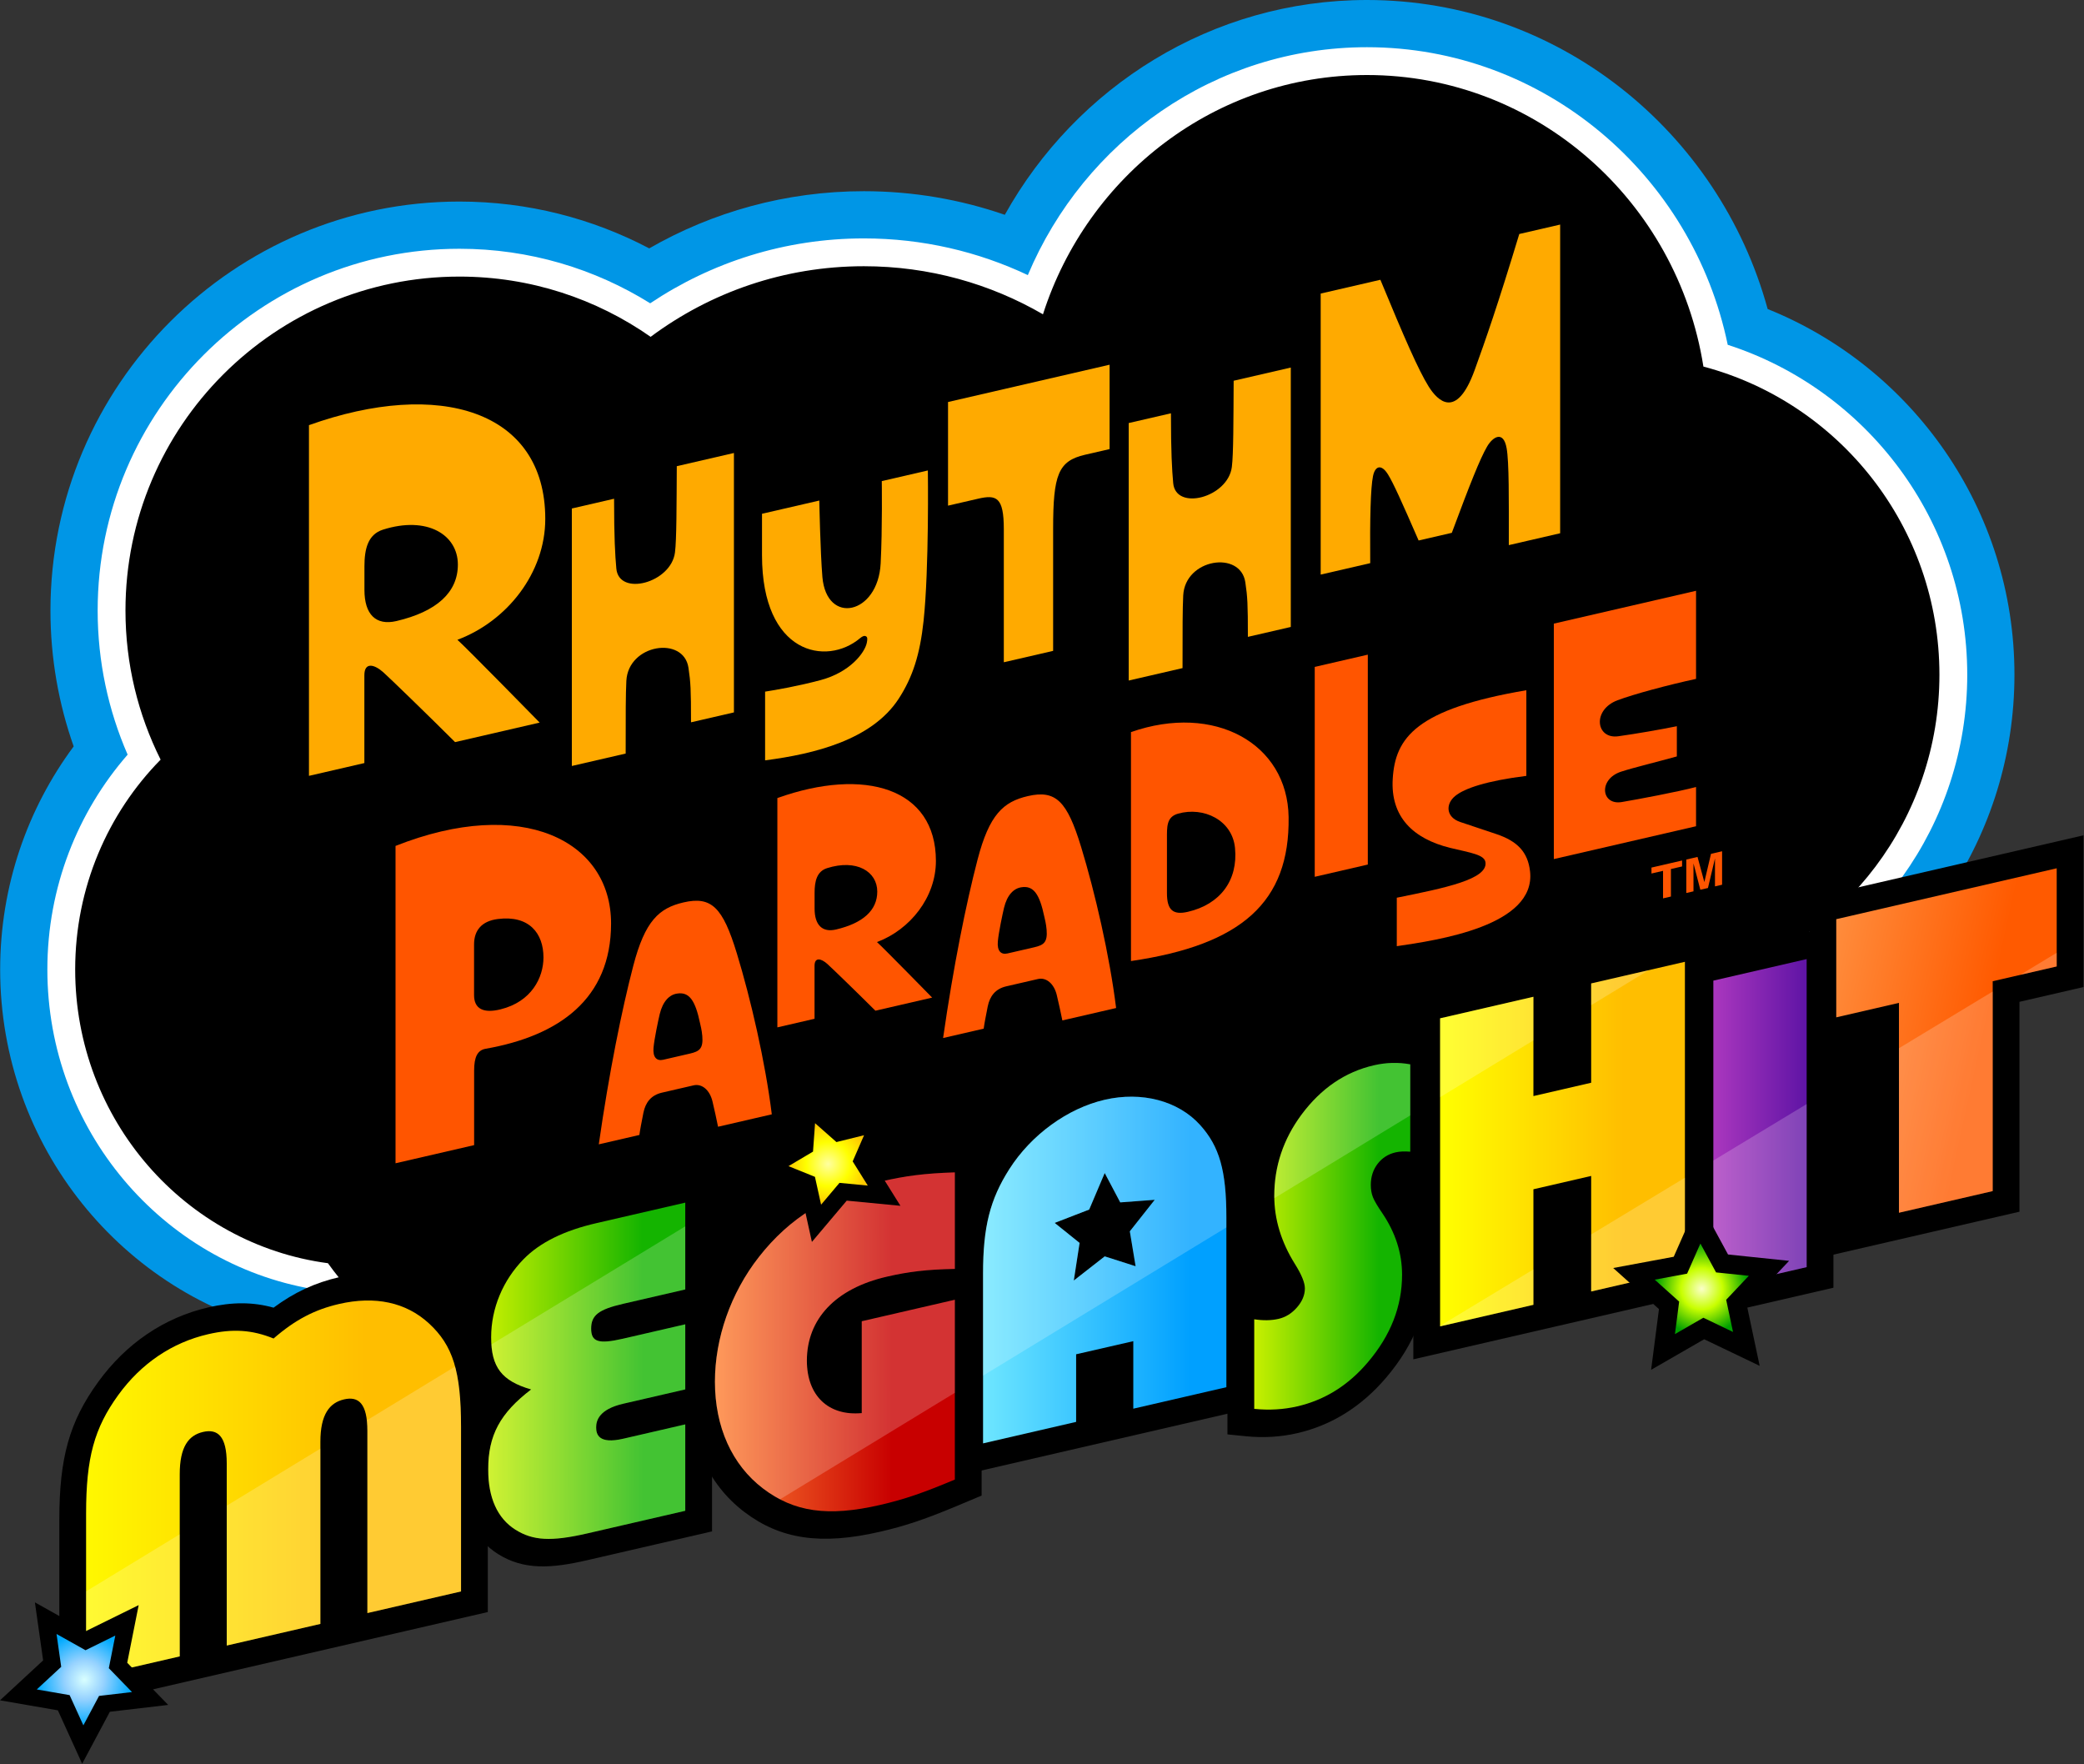 <?xml version="1.0" encoding="UTF-8" standalone="no"?>
<!-- Generator: Adobe Illustrator 25.0.0, SVG Export Plug-In . SVG Version: 6.00 Build 0)  -->

<svg
   version="1.1"
   id="Layer_1"
   x="0px"
   y="0px"
   viewBox="0 0 666.667 564.328"
   xml:space="preserve"
   sodipodi:docname="Rhythm Paradise Megashit Logo.svg"
   width="666.667"
   height="564.328"
   inkscape:version="1.2.2 (b0a8486541, 2022-12-01)"
   xmlns:inkscape="http://www.inkscape.org/namespaces/inkscape"
   xmlns:sodipodi="http://sodipodi.sourceforge.net/DTD/sodipodi-0.dtd"
   xmlns:xlink="http://www.w3.org/1999/xlink"
   xmlns="http://www.w3.org/2000/svg"
   xmlns:svg="http://www.w3.org/2000/svg"><rect x="0" y="0" width="666.667" height="564.328" fill="#333333" stroke="none"/><defs
   id="defs159631" /><sodipodi:namedview
   id="namedview159629"
   pagecolor="#505050"
   bordercolor="#eeeeee"
   borderopacity="1"
   inkscape:showpageshadow="0"
   inkscape:pageopacity="0"
   inkscape:pagecheckerboard="0"
   inkscape:deskcolor="#505050"
   showgrid="false"
   inkscape:zoom="2.8635833"
   inkscape:cx="249.86177"
   inkscape:cy="211.62297"
   inkscape:window-width="2560"
   inkscape:window-height="1414"
   inkscape:window-x="0"
   inkscape:window-y="0"
   inkscape:window-maximized="1"
   inkscape:current-layer="Layer_1" />
<style
   type="text/css"
   id="style159391">
	.st0{fill:#0096E6;}
	.st1{fill:#FFFFFF;}
	.st2{fill:url(#SVGID_1_);}
	.st3{opacity:0.2;}
	.st4{clip-path:url(#SVGID_3_);}
	.st5{fill:url(#SVGID_4_);}
	.st6{clip-path:url(#SVGID_6_);}
	.st7{fill:url(#SVGID_7_);}
	.st8{clip-path:url(#SVGID_9_);}
	.st9{fill:url(#SVGID_10_);}
	.st10{clip-path:url(#SVGID_12_);}
	.st11{fill:url(#SVGID_13_);}
	.st12{clip-path:url(#SVGID_15_);}
	.st13{fill:url(#SVGID_16_);}
	.st14{clip-path:url(#SVGID_18_);}
	.st15{fill:url(#SVGID_19_);}
	.st16{clip-path:url(#SVGID_21_);}
	.st17{fill:url(#SVGID_22_);}
	.st18{clip-path:url(#SVGID_24_);}
	.st19{fill:url(#SVGID_25_);}
	.st20{fill:url(#SVGID_26_);}
	.st21{fill:url(#SVGID_27_);}
	.st22{fill:#FF5500;}
	.st23{fill:#FFAA00;}
</style>
<g
   id="Cloud"
   transform="scale(1.333)">
	<path
   id="Light_Blue"
   class="st0"
   d="m 483.434,161.91 c 0,-39.733 -24.554,-73.812 -59.225,-87.752 C 412.503,31.442 373.83,0 328.05,0 290.817,0 258.285,20.8 241.137,51.547 230.532,47.88 219.155,45.882 207.319,45.882 c -18.736,0 -36.327,4.994 -51.516,13.72 -13.622,-7.168 -29.12,-11.234 -45.552,-11.234 -54.116,0 -98.143,44.027 -98.143,98.143 0,11.424 1.969,22.395 5.573,32.601 C 6.611,194.027 0.038,212.57 0.038,232.644 c 0,42.531 29.495,78.193 68.804,87.015 17.831,20.887 45.596,34.339 76.73,34.339 21.061,0 40.58,-6.157 56.526,-16.605 11.981,5.061 25.269,7.88 39.248,7.88 23.476,0 44.998,-7.953 61.658,-21.121 7.05,1.491 111.418,-30.732 123.607,-75.496 33.397,-14.523 56.823,-47.937 56.823,-86.745 z" />
	<path
   id="White"
   class="st1"
   d="m 472.106,161.91 c 0,-36.993 -24.174,-68.407 -57.48,-79.169 -8.419,-40.734 -44.037,-71.413 -86.576,-71.413 -36.484,0 -67.877,22.567 -81.387,54.689 -11.945,-5.644 -25.281,-8.807 -39.344,-8.807 -18.958,0 -36.598,5.742 -51.282,15.573 -13.3,-8.289 -28.992,-13.087 -45.785,-13.087 -47.87,0 -86.815,38.945 -86.815,86.815 0,12.285 2.57,23.979 7.193,34.581 -11.972,13.736 -19.264,31.789 -19.264,51.552 0,38.459 27.573,70.469 63.651,76.678 15.56,20.144 41.383,33.348 70.555,33.348 21.068,0 40.387,-6.889 55.359,-18.302 12.007,6.1 25.78,9.577 40.415,9.577 22.827,0 43.55,-8.458 58.745,-22.15 7.892,2.154 16.191,3.31 24.757,3.31 45.289,0 83.207,-32.151 92.136,-74.827 32.083,-11.457 55.123,-42.253 55.123,-78.366 z" />
	<path
   id="Black"
   d="m 465.43,161.91 c 0,-35.48 -24.041,-65.307 -56.641,-73.946 -6.252,-39.658 -40.013,-69.96 -80.739,-69.96 -36.309,0 -67.074,24.091 -77.755,57.419 -12.637,-7.335 -27.316,-11.537 -42.977,-11.537 -19.181,0 -36.89,6.301 -51.176,16.944 -13.001,-9.101 -28.816,-14.458 -45.892,-14.458 -44.26,0 -80.139,35.88 -80.139,80.139 0,12.862 3.047,25.007 8.433,35.779 -12.665,12.874 -20.503,30.68 -20.503,50.354 0,36.13 26.437,65.945 60.662,70.489 14.095,19.753 38.766,32.861 66.868,32.861 21.183,0 40.412,-7.455 54.641,-19.58 11.928,6.869 26.021,10.854 41.133,10.854 22.531,0 42.811,-8.836 56.991,-22.936 8.362,2.657 17.268,4.095 26.51,4.095 43.46,0 79.51,-31.704 86.298,-73.244 31.394,-9.424 54.285,-38.655 54.285,-73.273 z" />
</g>
<g
   id="Megashit_00000097500153362693377600000012307940062965598607_"
   transform="scale(1.333)">
	<g
   id="T_00000025418145632679367430000010441988929253086376_">
		<polygon
   points="484.641,240.406 500,236.86 500,200.452 434.244,215.633 434.244,302.403 484.641,290.768 "
   id="polygon159397" />
		
			<linearGradient
   id="SVGID_1_"
   gradientUnits="userSpaceOnUse"
   x1="434.288"
   y1="289.453"
   x2="489.68"
   y2="302.242"
   gradientTransform="matrix(1,-0.231,0,1,0,60.5)">
			<stop
   offset="0"
   style="stop-color:#FF8C3C"
   id="stop159399" />
			<stop
   offset="0.75"
   style="stop-color:#FF5A00"
   id="stop159401" />
		</linearGradient>
		<path
   class="st2"
   d="m 478.216,235.464 v 50.363 l -22.497,5.194 v -50.363 l -15.049,3.474 v -23.557 l 52.906,-12.214 v 23.557 z"
   id="path159404"
   style="fill:url(#SVGID_1_)" />
		<g
   class="st3"
   id="g159416">
			<defs
   id="defs159407">
				<path
   id="SVGID_2_"
   class="st3"
   d="m 478.216,235.464 v 50.363 l -22.497,5.194 v -50.363 l -15.049,3.474 v -23.557 l 52.906,-12.214 v 23.557 z" />
			</defs>
			<clipPath
   id="SVGID_3_">
				<use
   xlink:href="#SVGID_2_"
   style="overflow:visible"
   id="use159409" />
			</clipPath>
			<g
   class="st4"
   clip-path="url(#SVGID_3_)"
   id="g159414">
				<polygon
   class="st1"
   points="571.448,253.022 77.965,551.563 49.463,497.322 542.973,198.754 "
   id="polygon159412" />
			</g>
		</g>
	</g>
	<g
   id="I_00000047745470021215564360000011914186736382909072_">
		<polygon
   points="439.993,222.242 404.75,230.379 404.75,317.15 439.993,309.013 "
   id="polygon159419" />
		
			<linearGradient
   id="SVGID_4_"
   gradientUnits="userSpaceOnUse"
   x1="411.174"
   y1="306.708"
   x2="433.568"
   y2="306.708"
   gradientTransform="matrix(1,-0.231,0,1,0,60.5)">
			<stop
   offset="0"
   style="stop-color:#AA37BE"
   id="stop159421" />
			<stop
   offset="1"
   style="stop-color:#5F14A5"
   id="stop159423" />
		</linearGradient>
		<path
   class="st5"
   d="m 433.568,230.151 v 73.92 l -22.393,5.17 v -73.92 z"
   id="path159426"
   style="fill:url(#SVGID_4_)" />
		<g
   class="st3"
   id="g159438">
			<defs
   id="defs159429">
				<path
   id="SVGID_5_"
   class="st3"
   d="m 433.568,230.151 v 73.92 l -22.393,5.17 v -73.92 z" />
			</defs>
			<clipPath
   id="SVGID_6_">
				<use
   xlink:href="#SVGID_5_"
   style="overflow:visible"
   id="use159431" />
			</clipPath>
			<g
   class="st6"
   clip-path="url(#SVGID_6_)"
   id="g159436">
				<polygon
   class="st1"
   points="571.448,253.022 77.965,551.563 49.463,497.322 542.973,198.754 "
   id="polygon159434" />
			</g>
		</g>
	</g>
	<g
   id="H_00000093890599040613910910000017405506889819149977_">
		<polygon
   points="410.775,222.893 339.175,239.423 339.175,326.194 410.775,309.664 "
   id="polygon159441" />
		
			<linearGradient
   id="SVGID_7_"
   gradientUnits="userSpaceOnUse"
   x1="345.6"
   y1="300.613"
   x2="404.35"
   y2="300.613"
   gradientTransform="matrix(1,-0.231,0,1,0,60.5)">
			<stop
   offset="0"
   style="stop-color:#FFFF00"
   id="stop159443" />
			<stop
   offset="0.75"
   style="stop-color:#FFBE00"
   id="stop159445" />
		</linearGradient>
		<path
   class="st7"
   d="m 381.854,282.189 -13.86,3.2 v 27.727 l -22.393,5.17 v -73.92 l 22.393,-5.17 v 23.828 l 13.86,-3.2 v -23.828 l 22.497,-5.194 v 73.92 l -22.497,5.194 z"
   id="path159448"
   style="fill:url(#SVGID_7_)" />
		<g
   class="st3"
   id="g159462">
			<defs
   id="defs159451">
				<path
   id="SVGID_8_"
   class="st3"
   d="m 381.854,282.189 -13.86,3.2 v 27.727 l -22.393,5.17 v -73.92 l 22.393,-5.17 v 23.828 l 13.86,-3.2 v -23.828 l 22.497,-5.194 v 73.92 l -22.497,5.194 z" />
			</defs>
			<clipPath
   id="SVGID_9_">
				<use
   xlink:href="#SVGID_8_"
   style="overflow:visible"
   id="use159453" />
			</clipPath>
			<g
   class="st8"
   clip-path="url(#SVGID_9_)"
   id="g159460">
				<polygon
   class="st1"
   points="488.22,176.431 -4.728,476.687 -34.457,415.443 458.491,115.187 "
   id="polygon159456" />
				<polygon
   class="st1"
   points="571.448,253.022 77.965,551.563 49.463,497.322 542.973,198.754 "
   id="polygon159458" />
			</g>
		</g>
	</g>
	<g
   id="S_00000010995124142449895920000004498150421753820044_">
		<path
   d="m 340.906,248.913 c -3.635,-0.673 -7.406,-0.569 -11.209,0.308 -8.768,2.024 -16.226,7.107 -22.173,15.12 -5.405,7.311 -12.955,44.399 -12.955,44.399 v 35.466 l 4.399,0.447 c 4.223,0.429 8.385,0.179 12.37,-0.741 8.252,-1.905 15.428,-6.395 21.316,-13.329 6.797,-7.97 10.243,-16.771 10.243,-26.159 0,-6.291 1.966,-20.783 1.966,-20.783 v -33.995 z"
   id="path159465" />
		
			<linearGradient
   id="SVGID_10_"
   gradientUnits="userSpaceOnUse"
   x1="300.995"
   y1="310.063"
   x2="338.437"
   y2="310.063"
   gradientTransform="matrix(1,-0.231,0,1,0,60.5)">
			<stop
   offset="0"
   style="stop-color:#C8F000"
   id="stop159467" />
			<stop
   offset="0.8"
   style="stop-color:#14B400"
   id="stop159469" />
		</linearGradient>
		<path
   class="st9"
   d="m 300.995,338.088 v -21.499 c 2.172,0.329 4.12,0.294 5.844,-0.104 1.689,-0.39 3.163,-1.308 4.422,-2.754 1.258,-1.446 1.888,-2.963 1.888,-4.552 0,-1.372 -0.793,-3.319 -2.379,-5.841 -3.31,-5.301 -4.965,-10.75 -4.965,-16.346 0,-7.112 2.172,-13.607 6.516,-19.484 4.689,-6.317 10.481,-10.272 17.377,-11.864 2.965,-0.685 5.878,-0.761 8.74,-0.231 v 20.958 c -1.379,-0.115 -2.551,-0.061 -3.517,0.162 -1.793,0.414 -3.232,1.333 -4.318,2.757 -1.086,1.424 -1.629,3.111 -1.629,5.06 0,1.119 0.172,2.108 0.517,2.967 0.345,0.859 1.103,2.146 2.276,3.861 3.137,4.655 4.706,9.564 4.706,14.726 0,7.582 -2.741,14.586 -8.223,21.015 -4.689,5.523 -10.326,9.045 -16.911,10.565 -3.31,0.764 -6.758,0.964 -10.343,0.601 z"
   id="path159472"
   style="fill:url(#SVGID_10_)" />
		<g
   class="st3"
   id="g159484">
			<defs
   id="defs159475">
				<path
   id="SVGID_11_"
   class="st3"
   d="m 300.995,338.088 v -21.499 c 2.172,0.329 4.12,0.294 5.844,-0.104 1.689,-0.39 3.163,-1.308 4.422,-2.754 1.258,-1.446 1.888,-2.963 1.888,-4.552 0,-1.372 -0.793,-3.319 -2.379,-5.841 -3.31,-5.301 -4.965,-10.75 -4.965,-16.346 0,-7.112 2.172,-13.607 6.516,-19.484 4.689,-6.317 10.481,-10.272 17.377,-11.864 2.965,-0.685 5.878,-0.761 8.74,-0.231 v 20.958 c -1.379,-0.115 -2.551,-0.061 -3.517,0.162 -1.793,0.414 -3.232,1.333 -4.318,2.757 -1.086,1.424 -1.629,3.111 -1.629,5.06 0,1.119 0.172,2.108 0.517,2.967 0.345,0.859 1.103,2.146 2.276,3.861 3.137,4.655 4.706,9.564 4.706,14.726 0,7.582 -2.741,14.586 -8.223,21.015 -4.689,5.523 -10.326,9.045 -16.911,10.565 -3.31,0.764 -6.758,0.964 -10.343,0.601 z" />
			</defs>
			<clipPath
   id="SVGID_12_">
				<use
   xlink:href="#SVGID_11_"
   style="overflow:visible"
   id="use159477" />
			</clipPath>
			<g
   class="st10"
   clip-path="url(#SVGID_12_)"
   id="g159482">
				<polygon
   class="st1"
   points="488.22,176.431 -4.728,476.687 -34.457,415.443 458.491,115.187 "
   id="polygon159480" />
			</g>
		</g>
	</g>
	<g
   id="A_00000088132194609141221120000011813474450706307241_">
		<path
   d="m 293.177,264.951 c -6.422,-7.122 -17.176,-9.985 -28.065,-7.471 -10.876,2.511 -21.622,10.337 -28.046,20.424 -5.523,8.672 -7.577,16.587 -7.577,29.206 v 47.163 l 71.245,-16.448 v -47.163 c 0,-12.633 -2.048,-19.602 -7.557,-25.711 z"
   id="path159487" />
		
			<linearGradient
   id="SVGID_13_"
   gradientUnits="userSpaceOnUse"
   x1="235.913"
   y1="302.477"
   x2="294.309"
   y2="302.477"
   gradientTransform="matrix(1,-0.231,0,1,0,60.494)">
			<stop
   offset="0"
   style="stop-color:#6EE6FF"
   id="stop159489" />
			<stop
   offset="0.85"
   style="stop-color:#00A0FF"
   id="stop159491" />
		</linearGradient>
		<path
   class="st11"
   d="m 288.028,269.983 c -5.283,-5.858 -14.052,-8.124 -22.916,-6.077 -8.864,2.046 -17.62,8.368 -22.897,16.654 -4.625,7.263 -6.3,13.855 -6.3,25.068 v 40.738 l 22.338,-5.157 V 324.985 l 13.719,-3.147 v 16.203 l 22.338,-5.157 v -40.738 c 0,-11.212 -1.664,-17.043 -6.281,-22.163 z m -15.499,33.876 -7.417,-2.371 -7.417,5.796 1.391,-9.023 -5.974,-4.799 8.276,-3.205 3.725,-8.762 3.725,7.042 8.276,-0.617 -5.975,7.557 z"
   id="path159494"
   style="fill:url(#SVGID_13_)" />
		<g
   class="st3"
   id="g159506">
			<defs
   id="defs159497">
				<path
   id="SVGID_14_"
   class="st3"
   d="m 288.028,269.983 c -5.283,-5.858 -14.052,-8.124 -22.916,-6.077 -8.864,2.046 -17.62,8.368 -22.897,16.654 -4.625,7.263 -6.3,13.855 -6.3,25.068 v 40.738 l 22.338,-5.157 V 324.985 l 13.719,-3.147 v 16.203 l 22.338,-5.157 v -40.738 c 0,-11.212 -1.664,-17.043 -6.281,-22.163 z m -15.499,33.876 -7.417,-2.371 -7.417,5.796 1.391,-9.023 -5.974,-4.799 8.276,-3.205 3.725,-8.762 3.725,7.042 8.276,-0.617 -5.975,7.557 z" />
			</defs>
			<clipPath
   id="SVGID_15_">
				<use
   xlink:href="#SVGID_14_"
   style="overflow:visible"
   id="use159499" />
			</clipPath>
			<g
   class="st12"
   clip-path="url(#SVGID_15_)"
   id="g159504">
				<polygon
   class="st1"
   points="488.22,176.431 -4.728,476.687 -34.457,415.443 458.491,115.187 "
   id="polygon159502" />
			</g>
		</g>
	</g>
	<g
   id="G_00000093166422709984804910000003927688650719084172_">
		<path
   d="m 230.413,274.744 c -7.376,0.224 -12.479,0.852 -18.829,2.318 -14.402,3.325 -25.568,10.273 -34.135,21.241 -7.818,10.009 -12.302,22.671 -12.302,34.739 0,12.574 4.761,23.13 13.406,29.726 8.702,6.641 18.475,8.075 32.676,4.796 6.211,-1.434 10.855,-3.007 19.113,-6.475 l 5.231,-2.197 v -84.304 z"
   id="path159509" />
		
			<linearGradient
   id="SVGID_16_"
   gradientUnits="userSpaceOnUse"
   x1="1191.836"
   y1="4273.924"
   x2="1249.545"
   y2="4261.07"
   gradientTransform="matrix(0.952,0.003,-0.21,1.049,-66.317,-4157.523)">
			<stop
   offset="0"
   style="stop-color:#FF8232"
   id="stop159511" />
			<stop
   offset="0.75"
   style="stop-color:#C80000"
   id="stop159513" />
		</linearGradient>
		<path
   class="st13"
   d="m 229.149,355.051 c -7.473,3.139 -11.909,4.7 -17.92,6.088 -12.554,2.898 -20.7,1.709 -28.148,-3.973 -7.418,-5.66 -11.51,-14.723 -11.51,-25.607 0,-10.419 3.769,-21.244 10.528,-29.896 7.37,-9.435 16.743,-15.233 29.484,-18.174 5.59,-1.291 10.283,-1.931 17.565,-2.152 v 23.163 c -6.846,0.139 -11.118,0.661 -16.365,1.872 -12.219,2.821 -19.147,10.1 -19.147,20.135 0,8.434 5.182,13.336 13.174,12.597 v -22.044 l 22.338,-5.157 v 43.15 z"
   id="path159516"
   style="fill:url(#SVGID_16_)" />
		<g
   class="st3"
   id="g159528">
			<defs
   id="defs159519">
				<path
   id="SVGID_17_"
   class="st3"
   d="m 229.149,355.051 c -7.473,3.139 -11.909,4.7 -17.92,6.088 -12.554,2.898 -20.7,1.709 -28.148,-3.973 -7.418,-5.66 -11.51,-14.723 -11.51,-25.607 0,-10.419 3.769,-21.244 10.528,-29.896 7.37,-9.435 16.743,-15.233 29.484,-18.174 5.59,-1.291 10.283,-1.931 17.565,-2.152 v 23.163 c -6.846,0.139 -11.118,0.661 -16.365,1.872 -12.219,2.821 -19.147,10.1 -19.147,20.135 0,8.434 5.182,13.336 13.174,12.597 v -22.044 l 22.338,-5.157 v 43.15 z" />
			</defs>
			<clipPath
   id="SVGID_18_">
				<use
   xlink:href="#SVGID_17_"
   style="overflow:visible"
   id="use159521" />
			</clipPath>
			<g
   class="st14"
   clip-path="url(#SVGID_18_)"
   id="g159526">
				<polygon
   class="st1"
   points="488.22,176.431 -4.728,476.687 -34.457,415.443 458.491,115.187 "
   id="polygon159524" />
			</g>
		</g>
	</g>
	<g
   id="E_00000013878832237012640600000001705909344127187123_">
		<path
   d="m 143.252,287.062 c -9.404,2.121 -16.46,5.737 -21.599,10.992 -6.489,6.635 -10.21,15.506 -10.21,24.339 0,6.178 1.631,10.539 5.256,13.566 -4.078,5.276 -5.965,11.137 -5.965,18.155 0,8.7 3.038,15.204 8.786,18.812 6.225,3.906 12.822,3.456 21.449,1.464 l 29.909,-6.905 V 280.684 Z"
   id="path159531" />
		
			<linearGradient
   id="SVGID_19_"
   gradientUnits="userSpaceOnUse"
   x1="1135.745"
   y1="4278.839"
   x2="1183.196"
   y2="4268.27"
   gradientTransform="matrix(0.952,0.003,-0.21,1.049,-66.317,-4157.523)">
			<stop
   offset="0"
   style="stop-color:#C8F000"
   id="stop159533" />
			<stop
   offset="0.8"
   style="stop-color:#14B400"
   id="stop159535" />
		</linearGradient>
		<path
   class="st15"
   d="m 140.97,367.966 c -8.755,2.021 -13.101,1.732 -17.265,-0.881 -4.347,-2.728 -6.546,-7.689 -6.546,-14.454 0,-8.182 2.837,-13.502 10.31,-19.205 -7.064,-2.043 -9.601,-5.343 -9.601,-12.516 0,-6.982 2.85,-13.706 7.773,-18.74 3.884,-3.972 9.683,-6.876 17.592,-8.679 l 21.22,-4.899 v 20.837 l -14.892,3.438 c -5.891,1.36 -7.692,2.739 -7.692,5.958 0,3.218 1.8,3.766 7.692,2.406 l 14.892,-3.438 -2e-5,15.621 -14.892,3.438 c -5.891,1.36 -6.491,4.124 -6.491,5.678 0,1.664 0.6,4.076 6.491,2.716 l 14.892,-3.438 v 20.735 z"
   id="path159538"
   style="fill:url(#SVGID_19_)" />
		<g
   class="st3"
   id="g159550">
			<defs
   id="defs159541">
				<path
   id="SVGID_20_"
   class="st3"
   d="m 140.97,367.966 c -8.755,2.021 -13.101,1.732 -17.265,-0.881 -4.347,-2.728 -6.546,-7.689 -6.546,-14.454 0,-8.182 2.837,-13.502 10.31,-19.205 -7.064,-2.043 -9.601,-5.343 -9.601,-12.516 0,-6.982 2.85,-13.706 7.773,-18.74 3.884,-3.972 9.683,-6.876 17.592,-8.679 l 21.22,-4.899 v 20.837 l -14.892,3.438 c -5.891,1.36 -7.692,2.739 -7.692,5.958 0,3.218 1.8,3.766 7.692,2.406 l 14.892,-3.438 -2e-5,15.621 -14.892,3.438 c -5.891,1.36 -6.491,4.124 -6.491,5.678 0,1.664 0.6,4.076 6.491,2.716 l 14.892,-3.438 v 20.735 z" />
			</defs>
			<clipPath
   id="SVGID_21_">
				<use
   xlink:href="#SVGID_20_"
   style="overflow:visible"
   id="use159543" />
			</clipPath>
			<g
   class="st16"
   clip-path="url(#SVGID_21_)"
   id="g159548">
				<polygon
   class="st1"
   points="488.22,176.431 -4.728,476.687 -34.457,415.443 458.491,115.187 "
   id="polygon159546" />
			</g>
		</g>
	</g>
	<g
   id="M_00000081647093195280493480000014035226258231994519_">
		<path
   d="m 107.769,312.222 c -6.729,-6.183 -15.866,-8.164 -26.422,-5.727 -5.765,1.331 -10.742,3.631 -15.696,7.304 -4.955,-1.385 -9.933,-1.387 -15.697,-0.057 -10.556,2.437 -19.693,8.636 -26.422,17.926 -6.864,9.475 -9.296,18.121 -9.296,33.043 V 410.58 L 117.065,386.841 v -45.868 c 0,-14.921 -2.432,-22.445 -9.296,-28.75 z"
   id="path159553" />
		
			<linearGradient
   id="SVGID_22_"
   gradientUnits="userSpaceOnUse"
   x1="12.455"
   y1="309.073"
   x2="112.841"
   y2="309.073"
   gradientTransform="matrix(1,-0.231,0,1,0,60.494)">
			<stop
   offset="0"
   style="stop-color:#FFFF00"
   id="stop159555" />
			<stop
   offset="0.75"
   style="stop-color:#FFBE00"
   id="stop159557" />
		</linearGradient>
		<path
   class="st17"
   d="m 102.921,317.557 c -5.49,-5.044 -12.899,-6.64 -21.574,-4.637 -5.826,1.345 -10.514,3.78 -15.697,8.282 -5.182,-2.109 -9.843,-2.386 -15.697,-1.035 -8.65,1.997 -16.084,7.02 -21.574,14.599 -5.774,7.971 -7.719,15.076 -7.719,28.463 v 39.443 l 22.474,-5.189 v -43.715 c 0,-6.588 2.123,-9.344 5.591,-10.145 3.468,-0.801 5.687,0.953 5.687,7.541 v 43.715 l 22.474,-5.189 v -43.715 c 0,-6.588 2.219,-9.366 5.687,-10.167 3.468,-0.801 5.591,0.975 5.591,7.563 v 43.715 l 22.474,-5.189 v -39.443 c 1e-5,-13.387 -1.945,-19.593 -7.719,-24.899 z"
   id="path159560"
   style="fill:url(#SVGID_22_)" />
		<g
   class="st3"
   id="g159572">
			<defs
   id="defs159563">
				<path
   id="SVGID_23_"
   class="st3"
   d="m 102.921,317.557 c -5.49,-5.044 -12.899,-6.64 -21.574,-4.637 -5.826,1.345 -10.514,3.78 -15.697,8.282 -5.182,-2.109 -9.843,-2.386 -15.697,-1.035 -8.65,1.997 -16.084,7.02 -21.574,14.599 -5.774,7.971 -7.719,15.076 -7.719,28.463 v 39.443 l 22.474,-5.189 v -43.715 c 0,-6.588 2.123,-9.344 5.591,-10.145 3.468,-0.801 5.687,0.953 5.687,7.541 v 43.715 l 22.474,-5.189 v -43.715 c 0,-6.588 2.219,-9.366 5.687,-10.167 3.468,-0.801 5.591,0.975 5.591,7.563 v 43.715 l 22.474,-5.189 v -39.443 c 1e-5,-13.387 -1.945,-19.593 -7.719,-24.899 z" />
			</defs>
			<clipPath
   id="SVGID_24_">
				<use
   xlink:href="#SVGID_23_"
   style="overflow:visible"
   id="use159565" />
			</clipPath>
			<g
   class="st18"
   clip-path="url(#SVGID_24_)"
   id="g159570">
				<polygon
   class="st1"
   points="488.22,176.431 -4.728,476.687 -34.457,415.443 458.491,115.187 "
   id="polygon159568" />
			</g>
		</g>
	</g>
	<g
   id="_x2605__00000040542502895594008980000008547189874425788585_">
		<polygon
   points="401.668,301.583 387.143,304.284 398.125,314.142 396.238,328.715 408.972,321.38 422.291,327.76 419.228,313.304 429.355,302.565 414.699,301.038 407.641,288.05 "
   id="polygon159575" />
		<radialGradient
   id="SVGID_25_"
   cx="408.394"
   cy="309.277"
   r="11.082"
   gradientUnits="userSpaceOnUse">
			<stop
   offset="0"
   style="stop-color:#FAFFC8"
   id="stop159577" />
			<stop
   offset="0.45"
   style="stop-color:#C8FF00"
   id="stop159579" />
			<stop
   offset="1"
   style="stop-color:#00A000"
   id="stop159581" />
		</radialGradient>
		<polygon
   class="st19"
   points="404.876,305.636 397.102,307.081 402.966,312.345 401.957,320.146 408.776,316.218 415.895,319.628 414.258,311.909 419.686,306.154 411.831,305.336 408.067,298.408 "
   id="polygon159584"
   style="fill:url(#SVGID_25_)" />
	</g>
	<g
   id="_x2605__00000021111600942016354720000014308090122250428600_">
		<polygon
   points="192.126,261.023 191.196,273.93 180.047,280.537 192.055,285.382 194.842,298.024 203.203,288.115 216.092,289.357 209.223,278.355 214.383,266.489 201.826,269.589 "
   id="polygon159587" />
		<radialGradient
   id="SVGID_26_"
   cx="198.738"
   cy="279.333"
   r="9.65"
   gradientUnits="userSpaceOnUse">
			<stop
   offset="0"
   style="stop-color:#FFFFA0"
   id="stop159589" />
			<stop
   offset="0.55"
   style="stop-color:#FFFF00"
   id="stop159591" />
			<stop
   offset="1"
   style="stop-color:#FFC800"
   id="stop159593" />
		</radialGradient>
		<polygon
   class="st20"
   points="195.601,269.531 195.11,276.35 189.219,279.841 195.574,282.405 197.047,289.088 201.465,283.851 208.257,284.505 204.629,278.696 207.357,272.423 200.729,274.059 "
   id="polygon159596"
   style="fill:url(#SVGID_26_)" />
	</g>
	<g
   id="_x2605__00000119802173393419444920000006065638629973878420_">
		<polygon
   points="8.375,384.516 10.351,398.445 0,408.026 13.887,410.428 19.717,423.246 26.364,410.771 40.363,409.129 30.532,399.009 33.278,385.18 20.648,391.4 "
   id="polygon159599" />
		<radialGradient
   id="SVGID_27_"
   cx="20.252"
   cy="403.069"
   r="11.199"
   gradientUnits="userSpaceOnUse">
			<stop
   offset="0"
   style="stop-color:#D9FFFF"
   id="stop159601" />
			<stop
   offset="0.42"
   style="stop-color:#96D2FF"
   id="stop159603" />
			<stop
   offset="1"
   style="stop-color:#00AAFF"
   id="stop159605" />
		</radialGradient>
		<polygon
   class="st21"
   points="13.569,392.105 14.687,399.987 8.823,405.415 16.706,406.778 20.006,414.033 23.77,406.969 31.68,406.042 26.116,400.314 27.67,392.486 20.524,396.005 "
   id="polygon159608"
   style="fill:url(#SVGID_27_)" />
	</g>
</g>
<g
   id="Rhythm_Paradise_x2122__1_"
   transform="scale(1.333)">
	<path
   id="_x2122__2_"
   class="st22"
   d="m 399.103,215.58 v -6.605 l -2.777,0.641 v -1.424 l 7.345,-1.696 v 1.424 l -2.677,0.618 v 6.605 z m 12.463,-2.877 V 205.995 l -1.686,7.096 -1.826,0.422 -1.646,-6.327 v 6.707 l -1.726,0.399 v -8.029 l 2.697,-0.623 1.626,5.993 0.02,-0.005 1.586,-6.735 2.662,-0.615 v 8.029 z" />
	<path
   id="E_1_"
   class="st22"
   d="m 388.179,168.041 c 3.884,-1.463 12.014,-3.649 18.843,-5.131 v -21.14 l -34.128,7.879 3e-5,56.502 34.128,-7.879 v -9.413 c -4.481,1.174 -13.767,2.921 -17.832,3.608 -4.95,0.831 -5.655,-5.474 -0.181,-7.281 3.144,-1.03 8.907,-2.403 13.405,-3.667 l 3e-5,-7.248 c -4.101,0.831 -9.648,1.792 -14.02,2.406 -5.42,0.777 -6.359,-6.323 -0.217,-8.636 z" />
	<path
   id="S_2_"
   class="st22"
   d="m 356.495,206.974 c -0.2,-1.878 -3.447,-2.303 -8.505,-3.515 -8.844,-2.196 -14.318,-7.406 -13.758,-16.559 0.595,-9.879 5.597,-16.769 32.067,-21.264 v 20.551 c -9.552,1.195 -14.826,2.982 -17.062,4.811 -2.385,1.936 -2.246,5.106 1.197,6.256 1.496,0.5 5.918,1.977 8.591,2.873 5.129,1.709 7.638,4.331 8.162,8.971 1.477,13.089 -22.213,16.522 -31.98,17.956 v -11.63 c 11.701,-2.358 21.741,-4.424 21.289,-8.449 z" />
	<polygon
   id="I_1_"
   class="st22"
   points="328.252,207.466 315.515,210.407 315.515,160.037 328.252,157.097 " />
	<path
   id="D_2_"
   class="st22"
   d="m 271.414,175.683 v 54.94 c 26.558,-3.884 38.121,-14.146 37.831,-34.543 -0.253,-17.687 -17.814,-27.407 -37.831,-20.397 z m 13.658,43.125 c -3.505,0.811 -5.022,-0.361 -5.022,-4.462 v -12.936 c 0,-2.981 -0.154,-5.362 2.674,-6.161 6.143,-1.734 13.008,1.554 13.658,8.238 0.759,7.769 -3.563,13.532 -11.31,15.32 z" />
	<path
   id="A_4_"
   class="st22"
   d="m 259.446,203.232 c -3.36,-11.021 -6.08,-13.74 -12.773,-12.195 -5.9,1.362 -9.254,4.434 -12.068,15.212 -2.764,10.587 -5.82,25.717 -8.277,42.844 l 9.741,-2.249 c 0.181,-1.355 0.506,-2.945 0.976,-5.366 0.506,-2.439 1.825,-4.183 4.444,-4.788 l 7.588,-1.752 c 2.028,-0.468 3.884,1.138 4.535,3.848 0.434,1.807 0.994,4.369 1.337,6.086 l 12.9,-2.978 c -1.572,-12.629 -5.059,-27.714 -8.401,-38.663 z m -11.237,24.083 -6.414,1.481 c -1.612,0.372 -2.529,-0.632 -2.331,-2.872 0.181,-2.096 1.12,-6.54 1.481,-8.058 0.759,-3.144 2.349,-4.679 4.173,-4.95 2.945,-0.47 4.372,1.68 5.51,7.1 0.108,0.506 0.416,1.608 0.542,3.089 0.253,3.017 -0.685,3.684 -2.963,4.209 z" />
	<path
   id="R_3_"
   class="st22"
   d="m 224.603,206.6 c 5e-5,-17.491 -17.115,-22.57 -38.048,-15.091 v 55.027 l 8.921,-2.06 3e-5,-12.701 c 2e-5,-2.158 1.588,-1.782 3.055,-0.473 1.03,0.921 7.224,6.921 11.551,11.236 l 13.619,-3.144 c 0,0 -11.874,-12.128 -13.243,-13.328 7.976,-2.982 14.145,-10.752 14.145,-19.467 z m -23.964,16.448 c -3.309,0.776 -5.151,-1.067 -5.151,-5.006 v -3.806 c -1.7e-4,-2.745 0.533,-5.127 2.982,-5.903 7.109,-2.252 12.061,0.812 12.061,5.624 -2e-5,4.497 -3.442,7.576 -9.891,9.091 z" />
	<path
   id="A_3_"
   class="st22"
   d="m 176.817,228.744 c -3.36,-11.021 -6.08,-13.74 -12.773,-12.195 -5.9,1.362 -9.254,4.434 -12.068,15.212 -2.764,10.587 -5.82,25.717 -8.277,42.844 l 9.741,-2.249 c 0.181,-1.355 0.506,-2.945 0.976,-5.366 0.506,-2.439 1.825,-4.183 4.444,-4.788 l 7.588,-1.752 c 2.028,-0.468 3.884,1.138 4.535,3.848 0.434,1.807 0.994,4.369 1.337,6.086 l 12.9,-2.978 c -1.572,-12.629 -5.059,-27.714 -8.401,-38.663 z m -11.237,24.083 -6.414,1.481 c -1.612,0.372 -2.529,-0.632 -2.331,-2.872 0.181,-2.096 1.12,-6.54 1.481,-8.058 0.759,-3.144 2.349,-4.679 4.173,-4.95 2.945,-0.47 4.372,1.68 5.51,7.1 0.108,0.506 0.416,1.608 0.542,3.089 0.253,3.017 -0.685,3.684 -2.963,4.21 z" />
	<path
   id="P_2_"
   class="st22"
   d="m 94.921,202.997 v 76.153 l 18.862,-4.355 5e-5,-17.886 c 1e-5,-3.27 0.813,-4.896 2.764,-5.239 17.578,-3.092 30.1,-11.93 30.1,-30.064 1.1e-4,-19.912 -21.392,-30.624 -51.726,-18.609 z m 25.168,39.224 c -4.011,0.981 -6.323,-0.072 -6.323,-3.433 l 3e-5,-12.159 c 1e-5,-3.434 1.897,-5.601 5.673,-6.089 7.57,-0.976 10.985,3.451 10.985,9.214 -10e-6,4.806 -2.836,10.633 -10.334,12.466 z" />
	<path
   id="M_2_"
   class="st23"
   d="m 364.602,56.154 c -5.203,17.181 -8.148,25.582 -10.714,32.664 -4.372,12.05 -8.907,7.317 -11.021,3.957 -2.457,-3.939 -5.799,-11.599 -11.599,-25.637 l -14.327,3.308 3e-5,67.439 11.888,-2.745 c -0.09,-10.75 0.09,-18.048 0.668,-20.885 0.524,-2.547 2.06,-2.909 3.613,-0.379 1.283,2.078 3.306,6.576 7.335,15.826 l 7.965,-1.839 c 4.39,-11.797 6.759,-17.745 8.439,-20.654 1.355,-2.367 3.939,-4.029 4.715,0.343 0.596,3.306 0.542,12.275 0.524,23.26 l 12.322,-2.845 V 53.89 Z" />
	<path
   id="H_4_"
   class="st23"
   d="m 296.057,91.367 c -0.054,9.214 -0.036,17.615 -0.434,20.686 -0.921,7.335 -13.46,10.641 -14.074,3.884 -0.289,-3.18 -0.542,-7.38 -0.542,-16.757 l -10.136,2.34 v 61.788 l 12.918,-2.982 c 3e-5,-9.81 3e-5,-14.073 0.163,-17.433 0.452,-8.853 13.749,-10.858 14.905,-3.162 0.524,3.505 0.614,5.185 0.614,13.098 l 10.298,-2.377 V 88.201 Z" />
	<path
   id="T_1_"
   class="st23"
   d="m 227.512,96.47 -8e-5,24.87 7.209,-1.664 c 4.372,-1.009 6.179,-0.44 6.179,7.299 v 31.946 l 11.834,-2.732 V 126.903 c 0,-13.008 1.221,-16.291 7.66,-17.777 l 5.89,-1.36 3e-5,-20.247 z" />
	<path
   id="Y_2_"
   class="st23"
   d="m 222.671,112.896 -11.057,2.553 c 0,0 0.163,11.382 -0.271,19.765 -0.632,12.267 -12.99,14.905 -13.984,3.234 -0.506,-6.125 -0.741,-18.332 -0.741,-18.332 l -13.749,3.174 v 9.955 c -6e-5,23.758 15.447,26.684 23.523,19.909 0.488,-0.416 0.976,-0.668 1.373,-0.488 0.452,0.199 0.434,0.687 0.253,1.59 -0.488,2.367 -3.993,7.046 -11.075,8.943 -5.402,1.445 -10.695,2.357 -13.333,2.773 v 16.486 c 11.888,-1.536 25.654,-4.932 32.068,-14.796 3.342,-5.149 5.095,-10.587 5.962,-18.645 1.355,-12.683 1.03,-36.12 1.03,-36.12 z" />
	<path
   id="H_3_"
   class="st23"
   d="m 162.418,111.871 c -0.054,9.214 -0.036,17.615 -0.434,20.686 -0.921,7.335 -13.46,10.641 -14.074,3.884 -0.289,-3.18 -0.542,-7.38 -0.542,-16.757 l -10.136,2.34 -2e-5,61.788 12.918,-2.982 c 3e-5,-9.81 3e-5,-14.073 0.163,-17.433 0.452,-8.853 13.749,-10.858 14.905,-3.162 0.524,3.505 0.614,5.185 0.614,13.098 l 10.298,-2.377 v -62.251 z" />
	<path
   id="R_2_"
   class="st23"
   d="m 130.856,124.518 c 6e-5,-26.07 -25.51,-33.64 -56.711,-22.493 v 84.156 l 13.297,-3.07 5e-5,-21.069 c 1e-5,-3.216 2.367,-2.656 4.553,-0.705 1.536,1.373 10.768,10.316 17.217,16.748 l 20.299,-4.686 c 0,0 -17.698,-18.077 -19.739,-19.866 11.888,-4.444 21.084,-16.026 21.084,-29.015 z M 95.138,149.034 c -4.932,1.156 -7.678,-1.59 -7.678,-7.462 l 2e-5,-5.673 c -2.5e-4,-4.092 0.795,-7.642 4.444,-8.798 10.596,-3.357 17.976,1.21 17.976,8.383 -2e-5,6.703 -5.131,11.292 -14.742,13.55 z" />
</g>
</svg>
